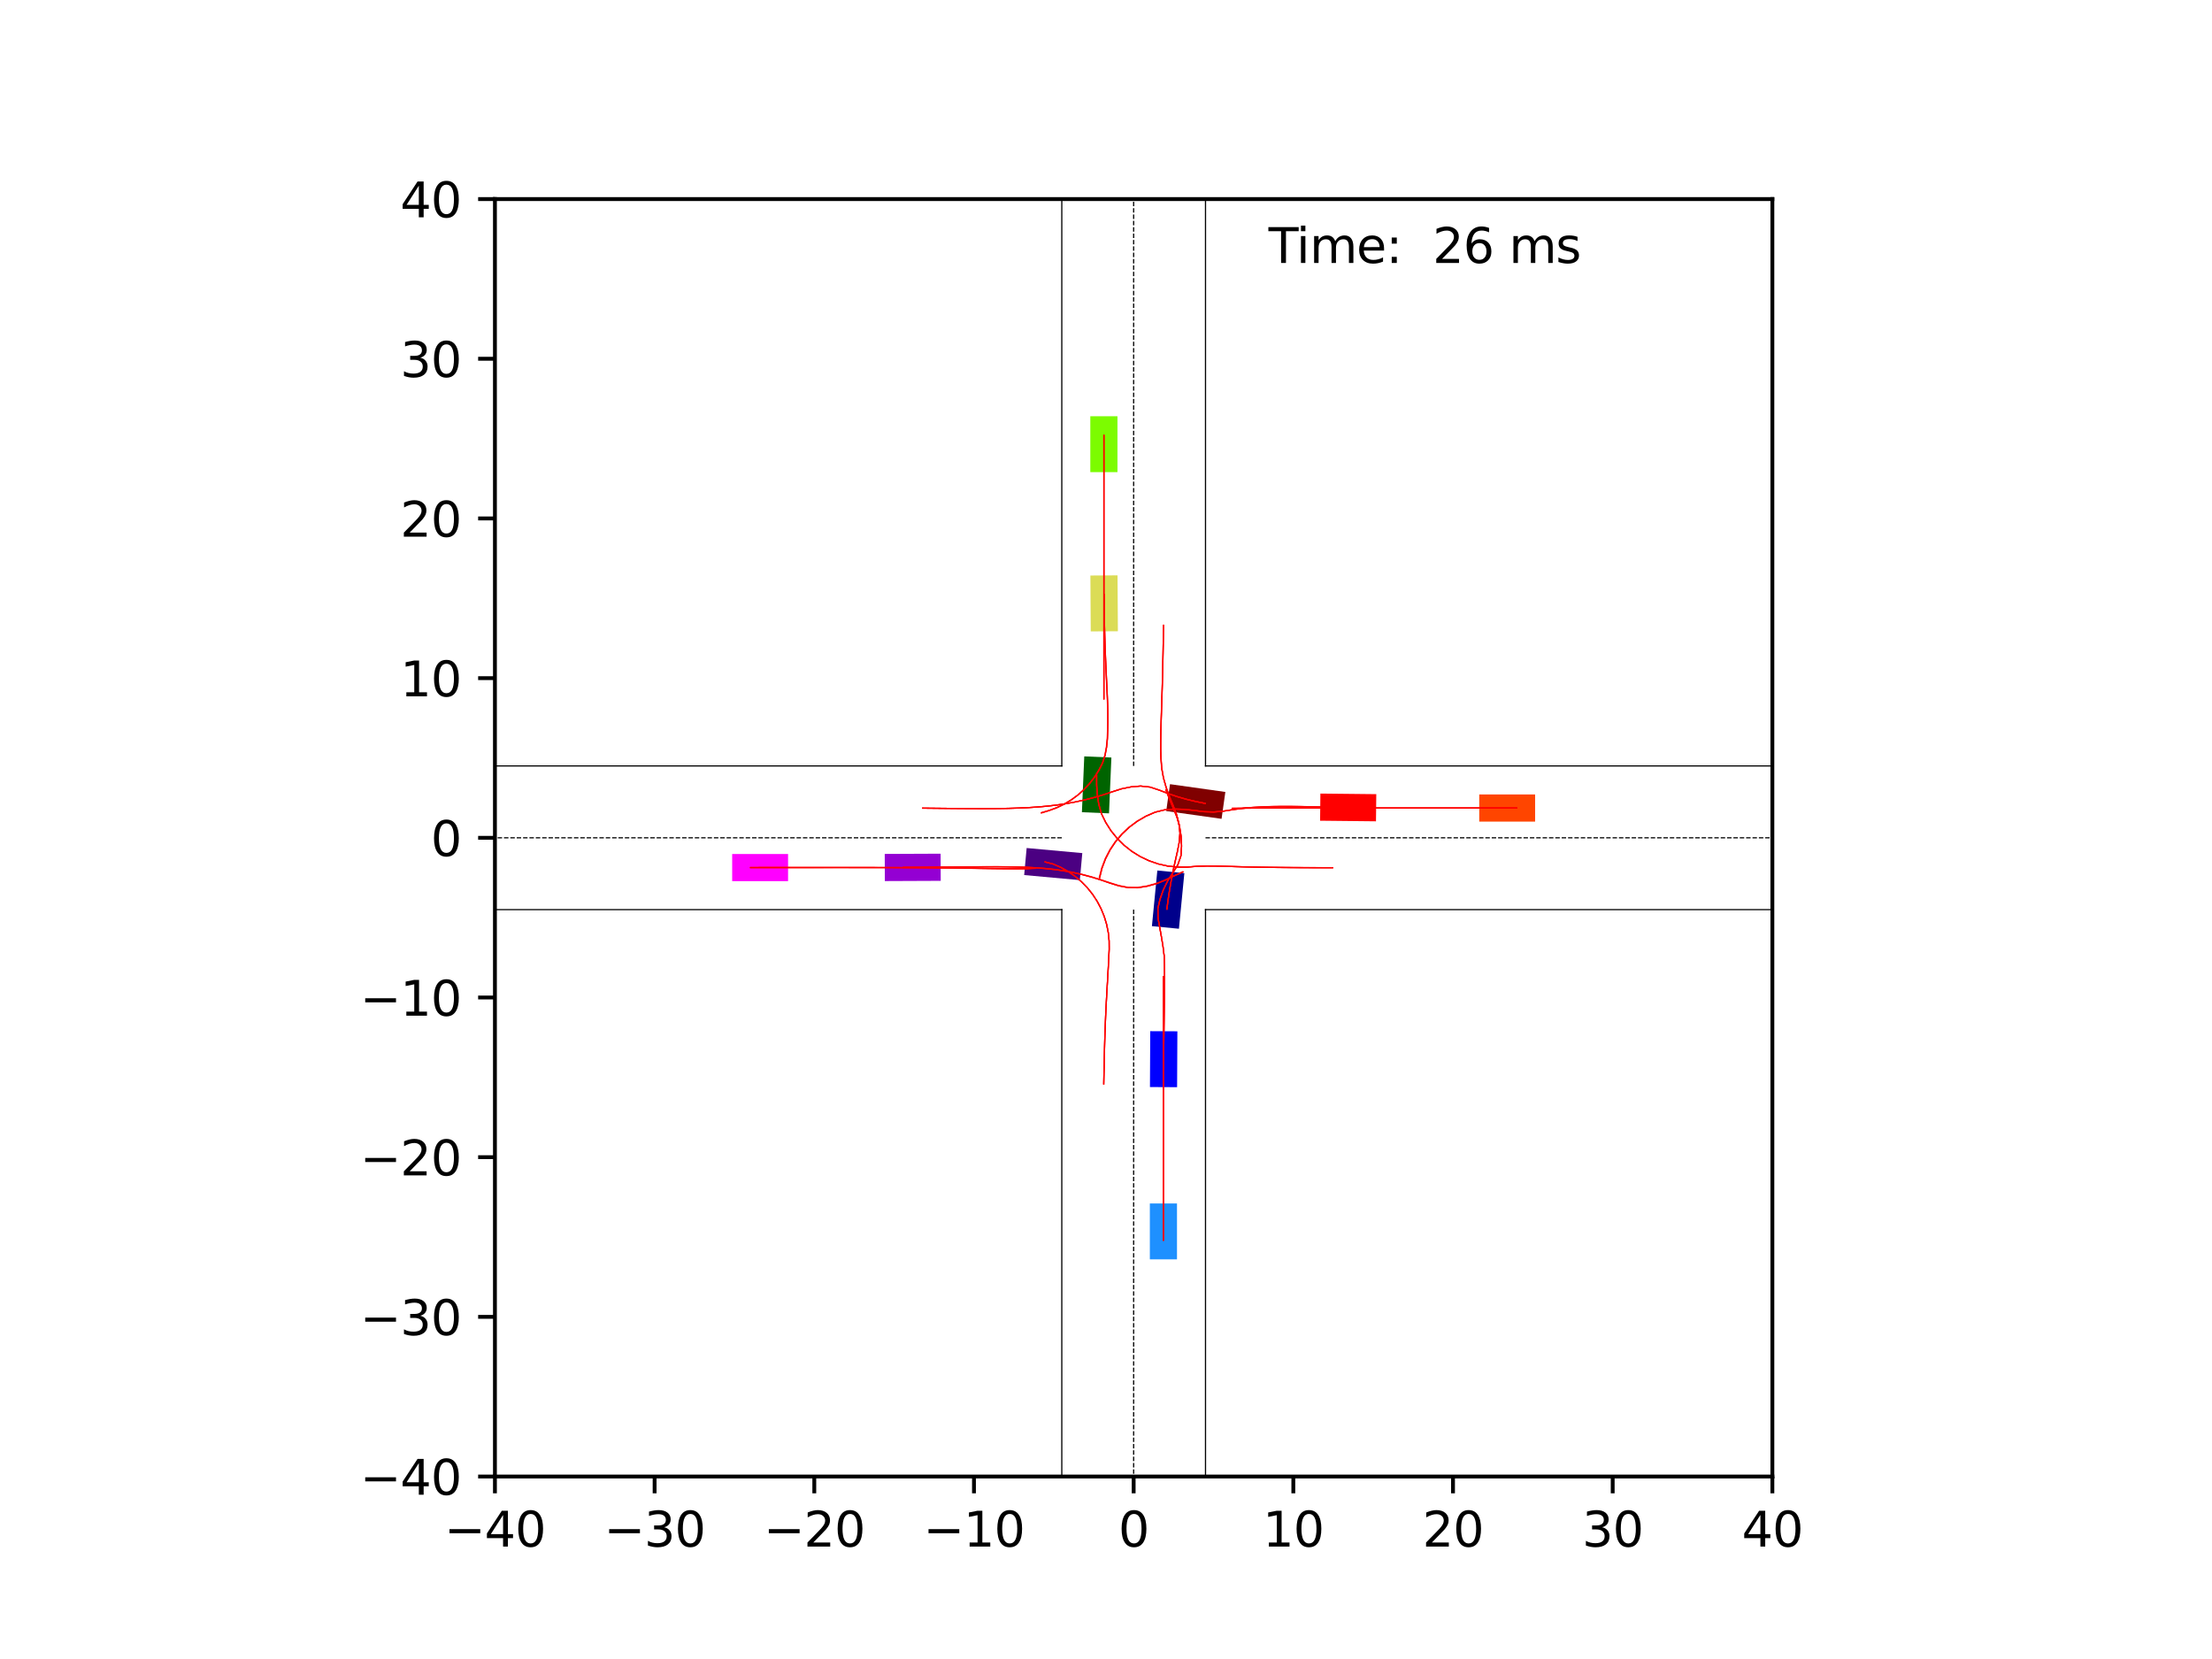 <?xml version="1.0" encoding="utf-8" standalone="no"?>
<!DOCTYPE svg PUBLIC "-//W3C//DTD SVG 1.1//EN"
  "http://www.w3.org/Graphics/SVG/1.1/DTD/svg11.dtd">
<svg xmlns:xlink="http://www.w3.org/1999/xlink" width="460.8pt" height="345.6pt" viewBox="0 0 460.8 345.6" xmlns="http://www.w3.org/2000/svg" version="1.1">
 <defs>
  <style type="text/css">*{stroke-linejoin: round; stroke-linecap: butt}</style>
 </defs>
 <g id="figure_1">
  <g id="patch_1">
   <path d="M 0 345.6 
L 460.8 345.6 
L 460.8 0 
L 0 0 
z
" style="fill: #ffffff"/>
  </g>
  <g id="axes_1">
   <g id="patch_2">
    <path d="M 103.104 307.584 
L 369.216 307.584 
L 369.216 41.472 
L 103.104 41.472 
z
" style="fill: #ffffff"/>
   </g>
   <g id="patch_3">
    <path d="M 245.594 193.477 
L 246.722 181.89 
L 241.094 181.342 
L 239.966 192.929 
z
" clip-path="url(#p689ad4110f)" style="fill: #00008b"/>
   </g>
   <g id="patch_4">
    <path d="M 255.263 164.98 
L 243.734 163.357 
L 242.946 168.956 
L 254.474 170.579 
z
" clip-path="url(#p689ad4110f)" style="fill: #800000"/>
   </g>
   <g id="patch_5">
    <path d="M 225.873 157.566 
L 225.381 169.198 
L 231.031 169.437 
L 231.523 157.805 
z
" clip-path="url(#p689ad4110f)" style="fill: #006400"/>
   </g>
   <g id="patch_6">
    <path d="M 213.355 182.29 
L 224.949 183.348 
L 225.463 177.716 
L 213.869 176.658 
z
" clip-path="url(#p689ad4110f)" style="fill: #4b0082"/>
   </g>
   <g id="patch_7">
    <path d="M 245.211 226.482 
L 245.271 214.84 
L 239.616 214.811 
L 239.556 226.453 
z
" clip-path="url(#p689ad4110f)" style="fill: #0000ff"/>
   </g>
   <g id="patch_8">
    <path d="M 286.704 165.439 
L 275.062 165.315 
L 275.001 170.969 
L 286.643 171.094 
z
" clip-path="url(#p689ad4110f)" style="fill: #ff0000"/>
   </g>
   <g id="patch_9">
    <path d="M 227.148 119.892 
L 227.222 131.534 
L 232.877 131.499 
L 232.803 119.856 
z
" clip-path="url(#p689ad4110f)" style="fill: #dbdc56"/>
   </g>
   <g id="patch_10">
    <path d="M 184.33 183.543 
L 195.972 183.494 
L 195.948 177.839 
L 184.306 177.888 
z
" clip-path="url(#p689ad4110f)" style="fill: #9400d3"/>
   </g>
   <g id="patch_11">
    <path d="M 245.188 262.345 
L 245.188 250.703 
L 239.533 250.703 
L 239.533 262.345 
z
" clip-path="url(#p689ad4110f)" style="fill: #1e90ff"/>
   </g>
   <g id="patch_12">
    <path d="M 319.793 165.5 
L 308.151 165.5 
L 308.151 171.155 
L 319.793 171.155 
z
" clip-path="url(#p689ad4110f)" style="fill: #ff4500"/>
   </g>
   <g id="patch_13">
    <path d="M 227.132 86.711 
L 227.132 98.353 
L 232.787 98.353 
L 232.787 86.711 
z
" clip-path="url(#p689ad4110f)" style="fill: #7cfc00"/>
   </g>
   <g id="patch_14">
    <path d="M 152.527 183.556 
L 164.169 183.556 
L 164.169 177.901 
L 152.526 177.901 
z
" clip-path="url(#p689ad4110f)" style="fill: #ff00ff"/>
   </g>
   <g id="matplotlib.axis_1">
    <g id="xtick_1">
     <g id="line2d_1">
      <defs>
       <path id="m87d218dc22" d="M 0 0 
L 0 3.5 
" style="stroke: #000000; stroke-width: 0.8"/>
      </defs>
      <g>
       <use xlink:href="#m87d218dc22" x="103.104" y="307.584" style="stroke: #000000; stroke-width: 0.8"/>
      </g>
     </g>
     <g id="text_1">
      <!-- −40 -->
      <g transform="translate(92.552 322.182) scale(0.1 -0.1)">
       <defs>
        <path id="DejaVuSans-2212" d="M 678 2272 
L 4684 2272 
L 4684 1741 
L 678 1741 
L 678 2272 
z
" transform="scale(0.016)"/>
        <path id="DejaVuSans-34" d="M 2419 4116 
L 825 1625 
L 2419 1625 
L 2419 4116 
z
M 2253 4666 
L 3047 4666 
L 3047 1625 
L 3713 1625 
L 3713 1100 
L 3047 1100 
L 3047 0 
L 2419 0 
L 2419 1100 
L 313 1100 
L 313 1709 
L 2253 4666 
z
" transform="scale(0.016)"/>
        <path id="DejaVuSans-30" d="M 2034 4250 
Q 1547 4250 1301 3770 
Q 1056 3291 1056 2328 
Q 1056 1369 1301 889 
Q 1547 409 2034 409 
Q 2525 409 2770 889 
Q 3016 1369 3016 2328 
Q 3016 3291 2770 3770 
Q 2525 4250 2034 4250 
z
M 2034 4750 
Q 2819 4750 3233 4129 
Q 3647 3509 3647 2328 
Q 3647 1150 3233 529 
Q 2819 -91 2034 -91 
Q 1250 -91 836 529 
Q 422 1150 422 2328 
Q 422 3509 836 4129 
Q 1250 4750 2034 4750 
z
" transform="scale(0.016)"/>
       </defs>
       <use xlink:href="#DejaVuSans-2212"/>
       <use xlink:href="#DejaVuSans-34" x="83.789"/>
       <use xlink:href="#DejaVuSans-30" x="147.412"/>
      </g>
     </g>
    </g>
    <g id="xtick_2">
     <g id="line2d_2">
      <g>
       <use xlink:href="#m87d218dc22" x="136.368" y="307.584" style="stroke: #000000; stroke-width: 0.8"/>
      </g>
     </g>
     <g id="text_2">
      <!-- −30 -->
      <g transform="translate(125.816 322.182) scale(0.1 -0.1)">
       <defs>
        <path id="DejaVuSans-33" d="M 2597 2516 
Q 3050 2419 3304 2112 
Q 3559 1806 3559 1356 
Q 3559 666 3084 287 
Q 2609 -91 1734 -91 
Q 1441 -91 1130 -33 
Q 819 25 488 141 
L 488 750 
Q 750 597 1062 519 
Q 1375 441 1716 441 
Q 2309 441 2620 675 
Q 2931 909 2931 1356 
Q 2931 1769 2642 2001 
Q 2353 2234 1838 2234 
L 1294 2234 
L 1294 2753 
L 1863 2753 
Q 2328 2753 2575 2939 
Q 2822 3125 2822 3475 
Q 2822 3834 2567 4026 
Q 2313 4219 1838 4219 
Q 1578 4219 1281 4162 
Q 984 4106 628 3988 
L 628 4550 
Q 988 4650 1302 4700 
Q 1616 4750 1894 4750 
Q 2613 4750 3031 4423 
Q 3450 4097 3450 3541 
Q 3450 3153 3228 2886 
Q 3006 2619 2597 2516 
z
" transform="scale(0.016)"/>
       </defs>
       <use xlink:href="#DejaVuSans-2212"/>
       <use xlink:href="#DejaVuSans-33" x="83.789"/>
       <use xlink:href="#DejaVuSans-30" x="147.412"/>
      </g>
     </g>
    </g>
    <g id="xtick_3">
     <g id="line2d_3">
      <g>
       <use xlink:href="#m87d218dc22" x="169.632" y="307.584" style="stroke: #000000; stroke-width: 0.8"/>
      </g>
     </g>
     <g id="text_3">
      <!-- −20 -->
      <g transform="translate(159.08 322.182) scale(0.1 -0.1)">
       <defs>
        <path id="DejaVuSans-32" d="M 1228 531 
L 3431 531 
L 3431 0 
L 469 0 
L 469 531 
Q 828 903 1448 1529 
Q 2069 2156 2228 2338 
Q 2531 2678 2651 2914 
Q 2772 3150 2772 3378 
Q 2772 3750 2511 3984 
Q 2250 4219 1831 4219 
Q 1534 4219 1204 4116 
Q 875 4013 500 3803 
L 500 4441 
Q 881 4594 1212 4672 
Q 1544 4750 1819 4750 
Q 2544 4750 2975 4387 
Q 3406 4025 3406 3419 
Q 3406 3131 3298 2873 
Q 3191 2616 2906 2266 
Q 2828 2175 2409 1742 
Q 1991 1309 1228 531 
z
" transform="scale(0.016)"/>
       </defs>
       <use xlink:href="#DejaVuSans-2212"/>
       <use xlink:href="#DejaVuSans-32" x="83.789"/>
       <use xlink:href="#DejaVuSans-30" x="147.412"/>
      </g>
     </g>
    </g>
    <g id="xtick_4">
     <g id="line2d_4">
      <g>
       <use xlink:href="#m87d218dc22" x="202.896" y="307.584" style="stroke: #000000; stroke-width: 0.8"/>
      </g>
     </g>
     <g id="text_4">
      <!-- −10 -->
      <g transform="translate(192.344 322.182) scale(0.1 -0.1)">
       <defs>
        <path id="DejaVuSans-31" d="M 794 531 
L 1825 531 
L 1825 4091 
L 703 3866 
L 703 4441 
L 1819 4666 
L 2450 4666 
L 2450 531 
L 3481 531 
L 3481 0 
L 794 0 
L 794 531 
z
" transform="scale(0.016)"/>
       </defs>
       <use xlink:href="#DejaVuSans-2212"/>
       <use xlink:href="#DejaVuSans-31" x="83.789"/>
       <use xlink:href="#DejaVuSans-30" x="147.412"/>
      </g>
     </g>
    </g>
    <g id="xtick_5">
     <g id="line2d_5">
      <g>
       <use xlink:href="#m87d218dc22" x="236.16" y="307.584" style="stroke: #000000; stroke-width: 0.8"/>
      </g>
     </g>
     <g id="text_5">
      <!-- 0 -->
      <g transform="translate(232.979 322.182) scale(0.1 -0.1)">
       <use xlink:href="#DejaVuSans-30"/>
      </g>
     </g>
    </g>
    <g id="xtick_6">
     <g id="line2d_6">
      <g>
       <use xlink:href="#m87d218dc22" x="269.424" y="307.584" style="stroke: #000000; stroke-width: 0.8"/>
      </g>
     </g>
     <g id="text_6">
      <!-- 10 -->
      <g transform="translate(263.062 322.182) scale(0.1 -0.1)">
       <use xlink:href="#DejaVuSans-31"/>
       <use xlink:href="#DejaVuSans-30" x="63.623"/>
      </g>
     </g>
    </g>
    <g id="xtick_7">
     <g id="line2d_7">
      <g>
       <use xlink:href="#m87d218dc22" x="302.688" y="307.584" style="stroke: #000000; stroke-width: 0.8"/>
      </g>
     </g>
     <g id="text_7">
      <!-- 20 -->
      <g transform="translate(296.325 322.182) scale(0.1 -0.1)">
       <use xlink:href="#DejaVuSans-32"/>
       <use xlink:href="#DejaVuSans-30" x="63.623"/>
      </g>
     </g>
    </g>
    <g id="xtick_8">
     <g id="line2d_8">
      <g>
       <use xlink:href="#m87d218dc22" x="335.952" y="307.584" style="stroke: #000000; stroke-width: 0.8"/>
      </g>
     </g>
     <g id="text_8">
      <!-- 30 -->
      <g transform="translate(329.589 322.182) scale(0.1 -0.1)">
       <use xlink:href="#DejaVuSans-33"/>
       <use xlink:href="#DejaVuSans-30" x="63.623"/>
      </g>
     </g>
    </g>
    <g id="xtick_9">
     <g id="line2d_9">
      <g>
       <use xlink:href="#m87d218dc22" x="369.216" y="307.584" style="stroke: #000000; stroke-width: 0.8"/>
      </g>
     </g>
     <g id="text_9">
      <!-- 40 -->
      <g transform="translate(362.853 322.182) scale(0.1 -0.1)">
       <use xlink:href="#DejaVuSans-34"/>
       <use xlink:href="#DejaVuSans-30" x="63.623"/>
      </g>
     </g>
    </g>
   </g>
   <g id="matplotlib.axis_2">
    <g id="ytick_1">
     <g id="line2d_10">
      <defs>
       <path id="m424bc20625" d="M 0 0 
L -3.5 0 
" style="stroke: #000000; stroke-width: 0.8"/>
      </defs>
      <g>
       <use xlink:href="#m424bc20625" x="103.104" y="307.584" style="stroke: #000000; stroke-width: 0.8"/>
      </g>
     </g>
     <g id="text_10">
      <!-- −40 -->
      <g transform="translate(74.999 311.383) scale(0.1 -0.1)">
       <use xlink:href="#DejaVuSans-2212"/>
       <use xlink:href="#DejaVuSans-34" x="83.789"/>
       <use xlink:href="#DejaVuSans-30" x="147.412"/>
      </g>
     </g>
    </g>
    <g id="ytick_2">
     <g id="line2d_11">
      <g>
       <use xlink:href="#m424bc20625" x="103.104" y="274.32" style="stroke: #000000; stroke-width: 0.8"/>
      </g>
     </g>
     <g id="text_11">
      <!-- −30 -->
      <g transform="translate(74.999 278.119) scale(0.1 -0.1)">
       <use xlink:href="#DejaVuSans-2212"/>
       <use xlink:href="#DejaVuSans-33" x="83.789"/>
       <use xlink:href="#DejaVuSans-30" x="147.412"/>
      </g>
     </g>
    </g>
    <g id="ytick_3">
     <g id="line2d_12">
      <g>
       <use xlink:href="#m424bc20625" x="103.104" y="241.056" style="stroke: #000000; stroke-width: 0.8"/>
      </g>
     </g>
     <g id="text_12">
      <!-- −20 -->
      <g transform="translate(74.999 244.855) scale(0.1 -0.1)">
       <use xlink:href="#DejaVuSans-2212"/>
       <use xlink:href="#DejaVuSans-32" x="83.789"/>
       <use xlink:href="#DejaVuSans-30" x="147.412"/>
      </g>
     </g>
    </g>
    <g id="ytick_4">
     <g id="line2d_13">
      <g>
       <use xlink:href="#m424bc20625" x="103.104" y="207.792" style="stroke: #000000; stroke-width: 0.8"/>
      </g>
     </g>
     <g id="text_13">
      <!-- −10 -->
      <g transform="translate(74.999 211.591) scale(0.1 -0.1)">
       <use xlink:href="#DejaVuSans-2212"/>
       <use xlink:href="#DejaVuSans-31" x="83.789"/>
       <use xlink:href="#DejaVuSans-30" x="147.412"/>
      </g>
     </g>
    </g>
    <g id="ytick_5">
     <g id="line2d_14">
      <g>
       <use xlink:href="#m424bc20625" x="103.104" y="174.528" style="stroke: #000000; stroke-width: 0.8"/>
      </g>
     </g>
     <g id="text_14">
      <!-- 0 -->
      <g transform="translate(89.742 178.327) scale(0.1 -0.1)">
       <use xlink:href="#DejaVuSans-30"/>
      </g>
     </g>
    </g>
    <g id="ytick_6">
     <g id="line2d_15">
      <g>
       <use xlink:href="#m424bc20625" x="103.104" y="141.264" style="stroke: #000000; stroke-width: 0.8"/>
      </g>
     </g>
     <g id="text_15">
      <!-- 10 -->
      <g transform="translate(83.379 145.063) scale(0.1 -0.1)">
       <use xlink:href="#DejaVuSans-31"/>
       <use xlink:href="#DejaVuSans-30" x="63.623"/>
      </g>
     </g>
    </g>
    <g id="ytick_7">
     <g id="line2d_16">
      <g>
       <use xlink:href="#m424bc20625" x="103.104" y="108" style="stroke: #000000; stroke-width: 0.8"/>
      </g>
     </g>
     <g id="text_16">
      <!-- 20 -->
      <g transform="translate(83.379 111.799) scale(0.1 -0.1)">
       <use xlink:href="#DejaVuSans-32"/>
       <use xlink:href="#DejaVuSans-30" x="63.623"/>
      </g>
     </g>
    </g>
    <g id="ytick_8">
     <g id="line2d_17">
      <g>
       <use xlink:href="#m424bc20625" x="103.104" y="74.736" style="stroke: #000000; stroke-width: 0.8"/>
      </g>
     </g>
     <g id="text_17">
      <!-- 30 -->
      <g transform="translate(83.379 78.535) scale(0.1 -0.1)">
       <use xlink:href="#DejaVuSans-33"/>
       <use xlink:href="#DejaVuSans-30" x="63.623"/>
      </g>
     </g>
    </g>
    <g id="ytick_9">
     <g id="line2d_18">
      <g>
       <use xlink:href="#m424bc20625" x="103.104" y="41.472" style="stroke: #000000; stroke-width: 0.8"/>
      </g>
     </g>
     <g id="text_18">
      <!-- 40 -->
      <g transform="translate(83.379 45.271) scale(0.1 -0.1)">
       <use xlink:href="#DejaVuSans-34"/>
       <use xlink:href="#DejaVuSans-30" x="63.623"/>
      </g>
     </g>
    </g>
   </g>
   <g id="line2d_19">
    <path d="M 251.129 346.6 
L 251.129 189.497 
" clip-path="url(#p689ad4110f)" style="fill: none; stroke: #000000; stroke-width: 0.25; stroke-linecap: square"/>
   </g>
   <g id="line2d_20">
    <path d="M 251.129 189.497 
L 417.449 189.497 
" clip-path="url(#p689ad4110f)" style="fill: none; stroke: #000000; stroke-width: 0.25; stroke-linecap: square"/>
   </g>
   <g id="line2d_21">
    <path d="M 417.449 159.559 
L 251.129 159.559 
" clip-path="url(#p689ad4110f)" style="fill: none; stroke: #000000; stroke-width: 0.25; stroke-linecap: square"/>
   </g>
   <g id="line2d_22">
    <path d="M 251.129 159.559 
L 251.129 -1 
" clip-path="url(#p689ad4110f)" style="fill: none; stroke: #000000; stroke-width: 0.25; stroke-linecap: square"/>
   </g>
   <g id="line2d_23">
    <path d="M 221.191 -1 
L 221.191 159.559 
" clip-path="url(#p689ad4110f)" style="fill: none; stroke: #000000; stroke-width: 0.25; stroke-linecap: square"/>
   </g>
   <g id="line2d_24">
    <path d="M 221.191 159.559 
L 54.871 159.559 
" clip-path="url(#p689ad4110f)" style="fill: none; stroke: #000000; stroke-width: 0.25; stroke-linecap: square"/>
   </g>
   <g id="line2d_25">
    <path d="M 54.871 189.497 
L 221.191 189.497 
" clip-path="url(#p689ad4110f)" style="fill: none; stroke: #000000; stroke-width: 0.25; stroke-linecap: square"/>
   </g>
   <g id="line2d_26">
    <path d="M 221.191 189.497 
L 221.191 346.6 
" clip-path="url(#p689ad4110f)" style="fill: none; stroke: #000000; stroke-width: 0.25; stroke-linecap: square"/>
   </g>
   <g id="line2d_27">
    <path d="M 251.129 174.528 
L 417.449 174.528 
" clip-path="url(#p689ad4110f)" style="fill: none; stroke-dasharray: 0.925,0.4; stroke-dashoffset: 0; stroke: #000000; stroke-width: 0.25"/>
   </g>
   <g id="line2d_28">
    <path d="M 236.16 159.559 
L 236.16 -1 
" clip-path="url(#p689ad4110f)" style="fill: none; stroke-dasharray: 0.925,0.4; stroke-dashoffset: 0; stroke: #000000; stroke-width: 0.25"/>
   </g>
   <g id="line2d_29">
    <path d="M 221.191 174.528 
L 54.871 174.528 
" clip-path="url(#p689ad4110f)" style="fill: none; stroke-dasharray: 0.925,0.4; stroke-dashoffset: 0; stroke: #000000; stroke-width: 0.25"/>
   </g>
   <g id="line2d_30">
    <path d="M 236.16 189.497 
L 236.16 346.6 
" clip-path="url(#p689ad4110f)" style="fill: none; stroke-dasharray: 0.925,0.4; stroke-dashoffset: 0; stroke: #000000; stroke-width: 0.25"/>
   </g>
   <g id="line2d_31">
    <path d="M 243.078 189.388 
L 243.337 187.409 
L 243.634 185.43 
L 243.978 183.456 
L 244.366 181.486 
L 244.793 179.522 
L 245.246 177.561 
L 245.638 175.585 
L 245.818 173.578 
L 245.605 171.573 
L 245.09 169.624 
L 244.365 167.745 
L 243.601 165.882 
L 242.935 163.985 
L 242.393 162.051 
L 242.032 160.079 
L 241.863 158.084 
L 241.807 156.086 
L 241.81 154.09 
L 241.843 152.097 
L 241.895 150.107 
L 241.957 148.119 
L 242.021 146.133 
L 242.084 144.149 
L 242.142 142.166 
L 242.195 140.185 
L 242.241 138.203 
L 242.282 136.223 
L 242.319 134.243 
L 242.353 132.263 
L 242.385 130.283 
" clip-path="url(#p689ad4110f)" style="fill: none; stroke: #ff0000; stroke-opacity: 0.2; stroke-width: 0.25; stroke-linecap: square"/>
   </g>
   <g id="line2d_32">
    <path d="M 243.078 189.388 
L 243.34 187.409 
L 243.636 185.43 
L 243.979 183.454 
L 244.365 181.483 
L 244.789 179.517 
L 245.239 177.554 
L 245.629 175.575 
L 245.807 173.565 
L 245.59 171.558 
L 245.071 169.608 
L 244.343 167.727 
L 243.568 165.866 
L 242.894 163.968 
L 242.347 162.033 
L 241.985 160.058 
L 241.822 158.06 
L 241.765 156.06 
L 241.773 154.063 
L 241.812 152.068 
L 241.869 150.077 
L 241.936 148.088 
L 242.006 146.101 
L 242.073 144.116 
L 242.135 142.133 
L 242.19 140.15 
L 242.238 138.168 
L 242.281 136.187 
L 242.318 134.206 
L 242.352 132.226 
L 242.385 130.246 
" clip-path="url(#p689ad4110f)" style="fill: none; stroke: #ff0000; stroke-opacity: 0.4; stroke-width: 0.25; stroke-linecap: square"/>
   </g>
   <g id="line2d_33">
    <path d="M 243.078 189.388 
L 243.342 187.409 
L 243.638 185.43 
L 243.979 183.455 
L 244.365 181.484 
L 244.789 179.518 
L 245.239 177.556 
L 245.63 175.579 
L 245.809 173.57 
L 245.596 171.563 
L 245.082 169.613 
L 244.355 167.733 
L 243.585 165.871 
L 242.917 163.973 
L 242.377 162.037 
L 242.021 160.062 
L 241.867 158.065 
L 241.806 156.066 
L 241.811 154.069 
L 241.846 152.075 
L 241.899 150.085 
L 241.962 148.097 
L 242.027 146.111 
L 242.089 144.126 
L 242.147 142.143 
L 242.198 140.161 
L 242.243 138.18 
L 242.283 136.199 
L 242.318 134.219 
L 242.35 132.239 
L 242.381 130.259 
" clip-path="url(#p689ad4110f)" style="fill: none; stroke: #ff0000; stroke-opacity: 0.6; stroke-width: 0.25; stroke-linecap: square"/>
   </g>
   <g id="line2d_34">
    <path d="M 243.078 189.388 
L 243.343 187.409 
L 243.639 185.43 
L 243.98 183.455 
L 244.365 181.484 
L 244.789 179.518 
L 245.238 177.555 
L 245.628 175.577 
L 245.806 173.568 
L 245.592 171.561 
L 245.074 169.611 
L 244.347 167.73 
L 243.574 165.87 
L 242.902 163.972 
L 242.358 162.037 
L 242 160.062 
L 241.844 158.065 
L 241.784 156.065 
L 241.79 154.068 
L 241.827 152.074 
L 241.883 150.083 
L 241.948 148.095 
L 242.016 146.109 
L 242.081 144.124 
L 242.141 142.141 
L 242.195 140.158 
L 242.242 138.177 
L 242.284 136.196 
L 242.321 134.216 
L 242.354 132.235 
L 242.387 130.255 
" clip-path="url(#p689ad4110f)" style="fill: none; stroke: #ff0000; stroke-opacity: 0.8; stroke-width: 0.25; stroke-linecap: square"/>
   </g>
   <g id="line2d_35">
    <path d="M 243.078 189.388 
L 243.344 187.41 
L 243.639 185.43 
L 243.98 183.455 
L 244.365 181.484 
L 244.788 179.518 
L 245.237 177.555 
L 245.627 175.577 
L 245.806 173.568 
L 245.593 171.562 
L 245.079 169.611 
L 244.351 167.731 
L 243.581 165.87 
L 242.913 163.971 
L 242.374 162.035 
L 242.021 160.06 
L 241.871 158.062 
L 241.809 156.063 
L 241.814 154.066 
L 241.848 152.073 
L 241.901 150.082 
L 241.963 148.094 
L 242.028 146.108 
L 242.09 144.124 
L 242.148 142.141 
L 242.199 140.158 
L 242.244 138.177 
L 242.284 136.197 
L 242.319 134.217 
L 242.351 132.237 
L 242.382 130.257 
" clip-path="url(#p689ad4110f)" style="fill: none; stroke: #ff0000; stroke-width: 0.25; stroke-linecap: square"/>
   </g>
   <g id="line2d_36">
    <path d="M 251.053 167.365 
L 249.103 166.975 
L 247.166 166.514 
L 245.25 165.963 
L 243.36 165.323 
L 241.497 164.603 
L 239.599 163.975 
L 237.611 163.753 
L 235.618 163.931 
L 233.656 164.327 
L 231.75 164.937 
L 229.853 165.572 
L 227.933 166.134 
L 225.996 166.631 
L 224.044 167.059 
L 222.078 167.419 
L 220.102 167.711 
L 218.119 167.941 
L 216.13 168.117 
L 214.139 168.246 
L 212.147 168.336 
L 210.153 168.395 
L 208.16 168.43 
L 206.167 168.447 
L 204.174 168.45 
L 202.182 168.443 
L 200.19 168.43 
L 198.198 168.413 
L 196.207 168.393 
L 194.216 168.373 
L 192.224 168.352 
" clip-path="url(#p689ad4110f)" style="fill: none; stroke: #ff0000; stroke-opacity: 0.2; stroke-width: 0.25; stroke-linecap: square"/>
   </g>
   <g id="line2d_37">
    <path d="M 251.053 167.365 
L 249.103 166.973 
L 247.166 166.512 
L 245.251 165.96 
L 243.36 165.32 
L 241.498 164.6 
L 239.6 163.971 
L 237.612 163.749 
L 235.618 163.927 
L 233.656 164.323 
L 231.75 164.934 
L 229.853 165.569 
L 227.933 166.131 
L 225.996 166.627 
L 224.044 167.056 
L 222.078 167.416 
L 220.102 167.708 
L 218.119 167.939 
L 216.131 168.114 
L 214.139 168.243 
L 212.147 168.334 
L 210.153 168.394 
L 208.16 168.429 
L 206.167 168.446 
L 204.174 168.449 
L 202.182 168.442 
L 200.19 168.43 
L 198.198 168.413 
L 196.206 168.393 
L 194.215 168.373 
L 192.224 168.353 
" clip-path="url(#p689ad4110f)" style="fill: none; stroke: #ff0000; stroke-opacity: 0.4; stroke-width: 0.25; stroke-linecap: square"/>
   </g>
   <g id="line2d_38">
    <path d="M 251.053 167.365 
L 249.104 166.971 
L 247.167 166.509 
L 245.251 165.957 
L 243.361 165.317 
L 241.498 164.597 
L 239.6 163.968 
L 237.611 163.745 
L 235.618 163.923 
L 233.656 164.32 
L 231.749 164.928 
L 229.851 165.564 
L 227.932 166.126 
L 225.994 166.623 
L 224.042 167.053 
L 222.076 167.413 
L 220.1 167.705 
L 218.116 167.936 
L 216.128 168.112 
L 214.137 168.242 
L 212.144 168.333 
L 210.15 168.392 
L 208.157 168.428 
L 206.164 168.445 
L 204.171 168.449 
L 202.178 168.442 
L 200.186 168.429 
L 198.194 168.413 
L 196.203 168.393 
L 194.211 168.373 
L 192.219 168.353 
" clip-path="url(#p689ad4110f)" style="fill: none; stroke: #ff0000; stroke-opacity: 0.6; stroke-width: 0.25; stroke-linecap: square"/>
   </g>
   <g id="line2d_39">
    <path d="M 251.053 167.365 
L 249.104 166.97 
L 247.167 166.508 
L 245.251 165.957 
L 243.361 165.317 
L 241.497 164.597 
L 239.599 163.969 
L 237.611 163.747 
L 235.617 163.926 
L 233.656 164.324 
L 231.749 164.932 
L 229.851 165.568 
L 227.932 166.13 
L 225.995 166.627 
L 224.042 167.057 
L 222.077 167.417 
L 220.101 167.71 
L 218.117 167.941 
L 216.129 168.117 
L 214.138 168.246 
L 212.145 168.337 
L 210.152 168.396 
L 208.158 168.432 
L 206.165 168.448 
L 204.172 168.451 
L 202.18 168.445 
L 200.188 168.431 
L 198.196 168.414 
L 196.205 168.394 
L 194.213 168.374 
L 192.222 168.353 
" clip-path="url(#p689ad4110f)" style="fill: none; stroke: #ff0000; stroke-opacity: 0.8; stroke-width: 0.25; stroke-linecap: square"/>
   </g>
   <g id="line2d_40">
    <path d="M 251.053 167.365 
L 249.104 166.968 
L 247.167 166.506 
L 245.251 165.955 
L 243.361 165.315 
L 241.497 164.596 
L 239.599 163.968 
L 237.611 163.745 
L 235.617 163.924 
L 233.655 164.32 
L 231.748 164.929 
L 229.851 165.565 
L 227.931 166.128 
L 225.994 166.625 
L 224.042 167.055 
L 222.076 167.415 
L 220.1 167.708 
L 218.117 167.939 
L 216.128 168.115 
L 214.137 168.244 
L 212.144 168.335 
L 210.151 168.395 
L 208.157 168.43 
L 206.164 168.447 
L 204.172 168.45 
L 202.179 168.443 
L 200.187 168.43 
L 198.195 168.413 
L 196.204 168.393 
L 194.212 168.373 
L 192.221 168.352 
" clip-path="url(#p689ad4110f)" style="fill: none; stroke: #ff0000; stroke-width: 0.25; stroke-linecap: square"/>
   </g>
   <g id="line2d_41">
    <path d="M 228.451 161.471 
L 228.452 163.502 
L 228.583 165.53 
L 228.895 167.542 
L 229.454 169.501 
L 230.347 171.335 
L 231.442 173.057 
L 232.723 174.647 
L 234.174 176.084 
L 235.777 177.351 
L 237.512 178.431 
L 239.356 179.31 
L 241.287 179.975 
L 243.28 180.42 
L 245.308 180.639 
L 247.346 180.63 
L 249.374 180.461 
L 251.406 180.4 
L 253.435 180.414 
L 255.46 180.47 
L 257.482 180.531 
L 259.501 180.584 
L 261.519 180.627 
L 263.534 180.662 
L 265.548 180.69 
L 267.561 180.711 
L 269.573 180.727 
L 271.584 180.74 
L 273.595 180.748 
L 275.605 180.754 
L 277.616 180.756 
" clip-path="url(#p689ad4110f)" style="fill: none; stroke: #ff0000; stroke-opacity: 0.2; stroke-width: 0.25; stroke-linecap: square"/>
   </g>
   <g id="line2d_42">
    <path d="M 228.451 161.471 
L 228.452 163.502 
L 228.583 165.53 
L 228.895 167.542 
L 229.454 169.501 
L 230.347 171.335 
L 231.442 173.057 
L 232.723 174.647 
L 234.175 176.084 
L 235.777 177.351 
L 237.512 178.431 
L 239.356 179.31 
L 241.287 179.976 
L 243.279 180.42 
L 245.307 180.639 
L 247.345 180.631 
L 249.374 180.461 
L 251.405 180.401 
L 253.434 180.414 
L 255.459 180.471 
L 257.481 180.533 
L 259.5 180.586 
L 261.517 180.629 
L 263.532 180.664 
L 265.546 180.692 
L 267.558 180.714 
L 269.57 180.73 
L 271.581 180.742 
L 273.591 180.75 
L 275.601 180.756 
L 277.611 180.758 
" clip-path="url(#p689ad4110f)" style="fill: none; stroke: #ff0000; stroke-opacity: 0.4; stroke-width: 0.25; stroke-linecap: square"/>
   </g>
   <g id="line2d_43">
    <path d="M 228.451 161.471 
L 228.452 163.502 
L 228.582 165.53 
L 228.894 167.542 
L 229.452 169.502 
L 230.346 171.335 
L 231.44 173.058 
L 232.72 174.648 
L 234.171 176.086 
L 235.774 177.352 
L 237.509 178.431 
L 239.354 179.309 
L 241.284 179.975 
L 243.276 180.421 
L 245.304 180.641 
L 247.342 180.633 
L 249.37 180.464 
L 251.401 180.404 
L 253.43 180.418 
L 255.455 180.475 
L 257.477 180.538 
L 259.496 180.591 
L 261.512 180.635 
L 263.527 180.671 
L 265.541 180.699 
L 267.553 180.72 
L 269.564 180.736 
L 271.574 180.748 
L 273.584 180.756 
L 275.594 180.761 
L 277.604 180.762 
" clip-path="url(#p689ad4110f)" style="fill: none; stroke: #ff0000; stroke-opacity: 0.6; stroke-width: 0.25; stroke-linecap: square"/>
   </g>
   <g id="line2d_44">
    <path d="M 228.451 161.471 
L 228.452 163.502 
L 228.582 165.53 
L 228.894 167.542 
L 229.452 169.502 
L 230.346 171.335 
L 231.44 173.058 
L 232.72 174.648 
L 234.171 176.085 
L 235.775 177.351 
L 237.511 178.429 
L 239.356 179.305 
L 241.287 179.971 
L 243.279 180.417 
L 245.306 180.637 
L 247.344 180.63 
L 249.372 180.46 
L 251.403 180.4 
L 253.432 180.414 
L 255.457 180.471 
L 257.478 180.534 
L 259.497 180.587 
L 261.513 180.631 
L 263.528 180.666 
L 265.541 180.694 
L 267.553 180.715 
L 269.564 180.73 
L 271.574 180.741 
L 273.584 180.749 
L 275.593 180.753 
L 277.602 180.754 
" clip-path="url(#p689ad4110f)" style="fill: none; stroke: #ff0000; stroke-opacity: 0.8; stroke-width: 0.25; stroke-linecap: square"/>
   </g>
   <g id="line2d_45">
    <path d="M 228.451 161.471 
L 228.452 163.502 
L 228.582 165.531 
L 228.894 167.542 
L 229.452 169.502 
L 230.345 171.335 
L 231.439 173.058 
L 232.72 174.648 
L 234.171 176.085 
L 235.774 177.351 
L 237.509 178.431 
L 239.353 179.309 
L 241.284 179.975 
L 243.276 180.42 
L 245.304 180.64 
L 247.341 180.632 
L 249.369 180.462 
L 251.4 180.402 
L 253.429 180.416 
L 255.453 180.474 
L 257.474 180.537 
L 259.493 180.591 
L 261.509 180.634 
L 263.524 180.67 
L 265.537 180.697 
L 267.549 180.718 
L 269.559 180.734 
L 271.569 180.744 
L 273.579 180.752 
L 275.588 180.756 
L 277.597 180.756 
" clip-path="url(#p689ad4110f)" style="fill: none; stroke: #ff0000; stroke-width: 0.25; stroke-linecap: square"/>
   </g>
   <g id="line2d_46">
    <path d="M 217.717 179.566 
L 219.409 180.001 
L 221.007 180.705 
L 222.528 181.56 
L 223.96 182.555 
L 225.289 183.683 
L 226.504 184.932 
L 227.594 186.291 
L 228.55 187.747 
L 229.362 189.289 
L 230.024 190.901 
L 230.529 192.57 
L 230.872 194.28 
L 231.051 196.016 
L 231.063 197.762 
L 230.98 199.507 
L 230.889 201.254 
L 230.792 203 
L 230.69 204.748 
L 230.589 206.496 
L 230.493 208.246 
L 230.404 209.997 
L 230.323 211.75 
L 230.252 213.503 
L 230.189 215.258 
L 230.135 217.013 
L 230.087 218.769 
L 230.045 220.525 
L 230.005 222.282 
L 229.968 224.038 
L 229.934 225.795 
" clip-path="url(#p689ad4110f)" style="fill: none; stroke: #ff0000; stroke-opacity: 0.2; stroke-width: 0.25; stroke-linecap: square"/>
   </g>
   <g id="line2d_47">
    <path d="M 217.717 179.566 
L 219.409 180.002 
L 221.007 180.705 
L 222.529 181.559 
L 223.96 182.555 
L 225.29 183.682 
L 226.505 184.931 
L 227.595 186.29 
L 228.551 187.746 
L 229.363 189.288 
L 230.025 190.9 
L 230.53 192.569 
L 230.873 194.279 
L 231.053 196.015 
L 231.064 197.761 
L 230.98 199.506 
L 230.89 201.252 
L 230.792 202.999 
L 230.69 204.747 
L 230.589 206.495 
L 230.493 208.245 
L 230.403 209.996 
L 230.322 211.749 
L 230.251 213.502 
L 230.188 215.257 
L 230.134 217.012 
L 230.086 218.768 
L 230.043 220.525 
L 230.004 222.282 
L 229.967 224.038 
L 229.932 225.795 
" clip-path="url(#p689ad4110f)" style="fill: none; stroke: #ff0000; stroke-opacity: 0.4; stroke-width: 0.25; stroke-linecap: square"/>
   </g>
   <g id="line2d_48">
    <path d="M 217.717 179.566 
L 219.409 180.002 
L 221.007 180.705 
L 222.529 181.559 
L 223.961 182.554 
L 225.291 183.681 
L 226.506 184.929 
L 227.597 186.288 
L 228.553 187.744 
L 229.365 189.286 
L 230.027 190.898 
L 230.532 192.567 
L 230.874 194.277 
L 231.052 196.013 
L 231.064 197.759 
L 230.98 199.505 
L 230.889 201.251 
L 230.791 202.997 
L 230.689 204.745 
L 230.588 206.494 
L 230.491 208.244 
L 230.401 209.995 
L 230.32 211.747 
L 230.248 213.501 
L 230.186 215.256 
L 230.131 217.011 
L 230.083 218.767 
L 230.041 220.524 
L 230.001 222.281 
L 229.965 224.038 
L 229.93 225.795 
" clip-path="url(#p689ad4110f)" style="fill: none; stroke: #ff0000; stroke-opacity: 0.6; stroke-width: 0.25; stroke-linecap: square"/>
   </g>
   <g id="line2d_49">
    <path d="M 217.717 179.566 
L 219.409 180.002 
L 221.007 180.705 
L 222.529 181.559 
L 223.961 182.554 
L 225.291 183.68 
L 226.507 184.928 
L 227.598 186.287 
L 228.554 187.743 
L 229.367 189.284 
L 230.029 190.897 
L 230.533 192.565 
L 230.876 194.276 
L 231.053 196.012 
L 231.065 197.758 
L 230.981 199.504 
L 230.891 201.25 
L 230.792 202.996 
L 230.69 204.744 
L 230.589 206.493 
L 230.492 208.243 
L 230.402 209.994 
L 230.321 211.747 
L 230.249 213.5 
L 230.187 215.255 
L 230.132 217.011 
L 230.085 218.767 
L 230.042 220.523 
L 230.003 222.28 
L 229.967 224.038 
L 229.933 225.795 
" clip-path="url(#p689ad4110f)" style="fill: none; stroke: #ff0000; stroke-opacity: 0.8; stroke-width: 0.25; stroke-linecap: square"/>
   </g>
   <g id="line2d_50">
    <path d="M 217.717 179.566 
L 219.409 180.003 
L 221.007 180.706 
L 222.529 181.56 
L 223.961 182.555 
L 225.29 183.682 
L 226.506 184.93 
L 227.596 186.289 
L 228.552 187.745 
L 229.365 189.287 
L 230.026 190.899 
L 230.531 192.568 
L 230.874 194.278 
L 231.052 196.014 
L 231.064 197.76 
L 230.98 199.506 
L 230.889 201.252 
L 230.791 202.999 
L 230.689 204.746 
L 230.587 206.495 
L 230.49 208.245 
L 230.4 209.996 
L 230.319 211.749 
L 230.248 213.503 
L 230.185 215.258 
L 230.131 217.013 
L 230.083 218.769 
L 230.041 220.526 
L 230.002 222.283 
L 229.966 224.041 
L 229.932 225.798 
" clip-path="url(#p689ad4110f)" style="fill: none; stroke: #ff0000; stroke-width: 0.25; stroke-linecap: square"/>
   </g>
   <g id="line2d_51">
    <path d="M 242.399 222.601 
L 242.413 220.647 
L 242.43 218.692 
L 242.451 216.736 
L 242.474 214.78 
L 242.501 212.823 
L 242.528 210.865 
L 242.555 208.905 
L 242.577 206.943 
L 242.592 204.979 
L 242.592 203.013 
L 242.57 201.044 
L 242.517 199.072 
L 242.271 197.112 
L 241.947 195.158 
L 241.595 193.205 
L 241.237 191.247 
L 241.213 189.252 
L 241.667 187.302 
L 242.335 185.409 
L 243.21 183.596 
L 244.282 181.885 
L 245.363 180.174 
L 246.004 178.25 
L 246.127 176.222 
L 246.022 174.189 
L 245.692 172.179 
L 245.141 170.216 
L 244.373 168.327 
L 243.557 166.457 
L 242.807 164.559 
" clip-path="url(#p689ad4110f)" style="fill: none; stroke: #ff0000; stroke-opacity: 0.2; stroke-width: 0.25; stroke-linecap: square"/>
   </g>
   <g id="line2d_52">
    <path d="M 242.399 222.601 
L 242.413 220.647 
L 242.43 218.692 
L 242.451 216.736 
L 242.474 214.78 
L 242.5 212.822 
L 242.527 210.863 
L 242.554 208.903 
L 242.576 206.941 
L 242.589 204.977 
L 242.589 203.01 
L 242.566 201.041 
L 242.511 199.069 
L 242.265 197.108 
L 241.94 195.155 
L 241.588 193.201 
L 241.228 191.244 
L 241.2 189.249 
L 241.653 187.3 
L 242.319 185.407 
L 243.191 183.593 
L 244.261 181.883 
L 245.354 180.181 
L 246.019 178.266 
L 246.156 176.24 
L 246.064 174.209 
L 245.747 172.198 
L 245.207 170.234 
L 244.452 168.342 
L 243.658 166.464 
L 242.911 164.567 
" clip-path="url(#p689ad4110f)" style="fill: none; stroke: #ff0000; stroke-opacity: 0.4; stroke-width: 0.25; stroke-linecap: square"/>
   </g>
   <g id="line2d_53">
    <path d="M 242.399 222.601 
L 242.413 220.647 
L 242.43 218.692 
L 242.451 216.736 
L 242.474 214.78 
L 242.501 212.823 
L 242.528 210.864 
L 242.554 208.904 
L 242.577 206.942 
L 242.591 204.978 
L 242.59 203.012 
L 242.567 201.043 
L 242.513 199.072 
L 242.268 197.111 
L 241.945 195.158 
L 241.595 193.205 
L 241.236 191.248 
L 241.206 189.254 
L 241.658 187.306 
L 242.324 185.413 
L 243.195 183.6 
L 244.264 181.89 
L 245.35 180.185 
L 246.005 178.268 
L 246.134 176.243 
L 246.035 174.213 
L 245.713 172.205 
L 245.169 170.244 
L 244.408 168.354 
L 243.624 166.474 
L 242.886 164.575 
" clip-path="url(#p689ad4110f)" style="fill: none; stroke: #ff0000; stroke-opacity: 0.6; stroke-width: 0.25; stroke-linecap: square"/>
   </g>
   <g id="line2d_54">
    <path d="M 242.399 222.601 
L 242.413 220.647 
L 242.43 218.692 
L 242.45 216.736 
L 242.474 214.78 
L 242.5 212.823 
L 242.527 210.865 
L 242.553 208.905 
L 242.575 206.943 
L 242.589 204.98 
L 242.588 203.014 
L 242.565 201.045 
L 242.511 199.074 
L 242.266 197.113 
L 241.943 195.16 
L 241.593 193.208 
L 241.234 191.251 
L 241.205 189.257 
L 241.658 187.309 
L 242.324 185.417 
L 243.195 183.604 
L 244.263 181.893 
L 245.355 180.191 
L 246.014 178.276 
L 246.147 176.251 
L 246.053 174.22 
L 245.734 172.211 
L 245.192 170.249 
L 244.435 168.358 
L 243.648 166.478 
L 242.906 164.58 
" clip-path="url(#p689ad4110f)" style="fill: none; stroke: #ff0000; stroke-opacity: 0.8; stroke-width: 0.25; stroke-linecap: square"/>
   </g>
   <g id="line2d_55">
    <path d="M 242.399 222.601 
L 242.413 220.647 
L 242.431 218.692 
L 242.451 216.736 
L 242.475 214.78 
L 242.501 212.823 
L 242.528 210.865 
L 242.554 208.905 
L 242.577 206.944 
L 242.591 204.98 
L 242.59 203.014 
L 242.567 201.045 
L 242.513 199.074 
L 242.268 197.114 
L 241.945 195.161 
L 241.595 193.209 
L 241.236 191.253 
L 241.206 189.259 
L 241.657 187.311 
L 242.323 185.419 
L 243.195 183.607 
L 244.265 181.898 
L 245.354 180.196 
L 246.011 178.28 
L 246.144 176.255 
L 246.049 174.225 
L 245.729 172.217 
L 245.186 170.255 
L 244.426 168.366 
L 243.64 166.486 
L 242.9 164.588 
" clip-path="url(#p689ad4110f)" style="fill: none; stroke: #ff0000; stroke-width: 0.25; stroke-linecap: square"/>
   </g>
   <g id="line2d_56">
    <path d="M 282.829 168.236 
L 280.852 168.201 
L 278.873 168.163 
L 276.892 168.12 
L 274.907 168.076 
L 272.92 168.034 
L 270.929 167.997 
L 268.934 167.972 
L 266.935 167.966 
L 264.932 167.988 
L 262.925 168.048 
L 260.915 168.16 
L 258.905 168.338 
L 256.899 168.599 
L 254.894 168.912 
L 252.866 169.086 
L 250.826 169.019 
L 248.795 168.759 
L 246.753 168.55 
L 244.697 168.495 
L 242.642 168.663 
L 240.636 169.153 
L 238.741 169.982 
L 236.95 171.022 
L 235.288 172.259 
L 233.776 173.678 
L 232.432 175.26 
L 231.276 176.984 
L 230.323 178.83 
L 229.588 180.773 
L 229.078 182.788 
" clip-path="url(#p689ad4110f)" style="fill: none; stroke: #ff0000; stroke-opacity: 0.2; stroke-width: 0.25; stroke-linecap: square"/>
   </g>
   <g id="line2d_57">
    <path d="M 282.829 168.236 
L 280.852 168.205 
L 278.873 168.171 
L 276.891 168.134 
L 274.906 168.096 
L 272.918 168.06 
L 270.926 168.031 
L 268.93 168.012 
L 266.93 168.013 
L 264.926 168.041 
L 262.918 168.108 
L 260.908 168.226 
L 258.897 168.41 
L 256.89 168.677 
L 254.884 168.996 
L 252.855 169.172 
L 250.813 169.105 
L 248.782 168.838 
L 246.74 168.612 
L 244.682 168.54 
L 242.625 168.691 
L 240.613 169.166 
L 238.711 169.984 
L 236.913 171.013 
L 235.241 172.24 
L 233.718 173.65 
L 232.365 175.225 
L 231.199 176.945 
L 230.238 178.788 
L 229.492 180.729 
L 228.973 182.743 
" clip-path="url(#p689ad4110f)" style="fill: none; stroke: #ff0000; stroke-opacity: 0.4; stroke-width: 0.25; stroke-linecap: square"/>
   </g>
   <g id="line2d_58">
    <path d="M 282.829 168.236 
L 280.852 168.203 
L 278.873 168.168 
L 276.891 168.128 
L 274.906 168.088 
L 272.917 168.049 
L 270.925 168.016 
L 268.929 167.994 
L 266.928 167.991 
L 264.923 168.015 
L 262.915 168.078 
L 260.903 168.194 
L 258.892 168.376 
L 256.884 168.641 
L 254.878 168.961 
L 252.848 169.14 
L 250.806 169.076 
L 248.774 168.816 
L 246.731 168.597 
L 244.673 168.536 
L 242.617 168.703 
L 240.612 169.203 
L 238.716 170.033 
L 236.925 171.074 
L 235.262 172.313 
L 233.75 173.734 
L 232.409 175.318 
L 231.256 177.046 
L 230.307 178.895 
L 229.575 180.84 
L 229.068 182.857 
" clip-path="url(#p689ad4110f)" style="fill: none; stroke: #ff0000; stroke-opacity: 0.6; stroke-width: 0.25; stroke-linecap: square"/>
   </g>
   <g id="line2d_59">
    <path d="M 282.829 168.236 
L 280.852 168.205 
L 278.873 168.171 
L 276.891 168.133 
L 274.905 168.095 
L 272.917 168.058 
L 270.924 168.027 
L 268.928 168.007 
L 266.927 168.006 
L 264.922 168.032 
L 262.913 168.097 
L 260.902 168.214 
L 258.89 168.397 
L 256.882 168.664 
L 254.875 168.985 
L 252.846 169.164 
L 250.803 169.1 
L 248.771 168.836 
L 246.728 168.612 
L 244.67 168.545 
L 242.613 168.706 
L 240.606 169.201 
L 238.708 170.027 
L 236.914 171.064 
L 235.248 172.3 
L 233.733 173.718 
L 232.388 175.3 
L 231.231 177.026 
L 230.279 178.873 
L 229.542 180.818 
L 229.031 182.833 
" clip-path="url(#p689ad4110f)" style="fill: none; stroke: #ff0000; stroke-opacity: 0.8; stroke-width: 0.25; stroke-linecap: square"/>
   </g>
   <g id="line2d_60">
    <path d="M 282.829 168.236 
L 280.852 168.204 
L 278.873 168.17 
L 276.891 168.132 
L 274.905 168.093 
L 272.916 168.055 
L 270.924 168.023 
L 268.927 168.002 
L 266.926 167.999 
L 264.921 168.024 
L 262.912 168.088 
L 260.9 168.204 
L 258.888 168.387 
L 256.879 168.654 
L 254.873 168.975 
L 252.843 169.156 
L 250.801 169.093 
L 248.768 168.832 
L 246.725 168.61 
L 244.667 168.547 
L 242.61 168.714 
L 240.606 169.219 
L 238.711 170.052 
L 236.92 171.095 
L 235.259 172.336 
L 233.75 173.76 
L 232.411 175.347 
L 231.26 177.076 
L 230.312 178.926 
L 229.581 180.872 
L 229.075 182.888 
" clip-path="url(#p689ad4110f)" style="fill: none; stroke: #ff0000; stroke-width: 0.25; stroke-linecap: square"/>
   </g>
   <g id="line2d_61">
    <path d="M 229.992 123.89 
L 230.01 125.695 
L 230.033 127.496 
L 230.063 129.292 
L 230.1 131.083 
L 230.145 132.868 
L 230.198 134.649 
L 230.259 136.425 
L 230.328 138.195 
L 230.403 139.96 
L 230.483 141.719 
L 230.563 143.474 
L 230.638 145.224 
L 230.702 146.969 
L 230.744 148.71 
L 230.75 150.447 
L 230.705 152.178 
L 230.625 153.904 
L 230.447 155.618 
L 230.131 157.307 
L 229.618 158.943 
L 228.842 160.469 
L 227.929 161.912 
L 226.887 163.262 
L 225.724 164.504 
L 224.495 165.679 
L 223.137 166.697 
L 221.691 167.584 
L 220.17 168.332 
L 218.586 168.935 
L 216.971 169.446 
" clip-path="url(#p689ad4110f)" style="fill: none; stroke: #ff0000; stroke-opacity: 0.2; stroke-width: 0.25; stroke-linecap: square"/>
   </g>
   <g id="line2d_62">
    <path d="M 229.992 123.89 
L 230.012 125.695 
L 230.037 127.496 
L 230.069 129.292 
L 230.108 131.082 
L 230.155 132.868 
L 230.211 134.648 
L 230.276 136.423 
L 230.349 138.193 
L 230.429 139.957 
L 230.514 141.716 
L 230.599 143.47 
L 230.679 145.219 
L 230.748 146.964 
L 230.793 148.705 
L 230.803 150.441 
L 230.758 152.172 
L 230.688 153.897 
L 230.518 155.611 
L 230.204 157.3 
L 229.684 158.934 
L 228.91 160.459 
L 227.999 161.903 
L 226.958 163.252 
L 225.798 164.497 
L 224.528 165.625 
L 223.16 166.63 
L 221.706 167.502 
L 220.178 168.235 
L 218.59 168.822 
L 216.972 169.324 
" clip-path="url(#p689ad4110f)" style="fill: none; stroke: #ff0000; stroke-opacity: 0.4; stroke-width: 0.25; stroke-linecap: square"/>
   </g>
   <g id="line2d_63">
    <path d="M 229.992 123.89 
L 230.011 125.695 
L 230.035 127.496 
L 230.064 129.292 
L 230.102 131.082 
L 230.147 132.868 
L 230.201 134.649 
L 230.263 136.424 
L 230.333 138.194 
L 230.41 139.959 
L 230.492 141.718 
L 230.574 143.473 
L 230.651 145.222 
L 230.717 146.968 
L 230.759 148.708 
L 230.766 150.445 
L 230.719 152.176 
L 230.651 153.902 
L 230.483 155.617 
L 230.173 157.307 
L 229.656 158.942 
L 228.883 160.468 
L 227.973 161.913 
L 226.933 163.264 
L 225.773 164.509 
L 224.504 165.64 
L 223.137 166.646 
L 221.682 167.518 
L 220.154 168.252 
L 218.565 168.839 
L 216.945 169.334 
" clip-path="url(#p689ad4110f)" style="fill: none; stroke: #ff0000; stroke-opacity: 0.6; stroke-width: 0.25; stroke-linecap: square"/>
   </g>
   <g id="line2d_64">
    <path d="M 229.992 123.89 
L 230.013 125.695 
L 230.039 127.496 
L 230.071 129.292 
L 230.112 131.082 
L 230.16 132.868 
L 230.218 134.648 
L 230.284 136.423 
L 230.358 138.193 
L 230.44 139.958 
L 230.526 141.717 
L 230.612 143.471 
L 230.694 145.22 
L 230.763 146.965 
L 230.809 148.706 
L 230.818 150.443 
L 230.773 152.174 
L 230.705 153.9 
L 230.536 155.614 
L 230.221 157.304 
L 229.696 158.936 
L 228.921 160.462 
L 228.009 161.906 
L 226.968 163.256 
L 225.806 164.5 
L 224.536 165.629 
L 223.166 166.633 
L 221.711 167.503 
L 220.181 168.235 
L 218.591 168.82 
L 216.967 169.301 
" clip-path="url(#p689ad4110f)" style="fill: none; stroke: #ff0000; stroke-opacity: 0.8; stroke-width: 0.25; stroke-linecap: square"/>
   </g>
   <g id="line2d_65">
    <path d="M 229.992 123.89 
L 230.013 125.695 
L 230.038 127.496 
L 230.069 129.292 
L 230.109 131.082 
L 230.157 132.868 
L 230.213 134.648 
L 230.279 136.424 
L 230.352 138.194 
L 230.433 139.958 
L 230.518 141.718 
L 230.604 143.472 
L 230.685 145.221 
L 230.754 146.966 
L 230.799 148.707 
L 230.808 150.444 
L 230.763 152.175 
L 230.697 153.901 
L 230.529 155.616 
L 230.216 157.306 
L 229.691 158.938 
L 228.915 160.463 
L 228.002 161.906 
L 226.96 163.255 
L 225.798 164.5 
L 224.526 165.627 
L 223.157 166.632 
L 221.702 167.504 
L 220.173 168.236 
L 218.584 168.823 
L 216.958 169.301 
" clip-path="url(#p689ad4110f)" style="fill: none; stroke: #ff0000; stroke-width: 0.25; stroke-linecap: square"/>
   </g>
   <g id="line2d_66">
    <path d="M 188.178 180.704 
L 190.139 180.692 
L 192.101 180.679 
L 194.063 180.663 
L 196.026 180.646 
L 197.989 180.627 
L 199.952 180.607 
L 201.916 180.587 
L 203.88 180.57 
L 205.844 180.558 
L 207.808 180.554 
L 209.773 180.564 
L 211.739 180.593 
L 213.704 180.649 
L 215.668 180.74 
L 217.631 180.878 
L 219.591 181.072 
L 221.543 181.335 
L 223.486 181.67 
L 225.416 182.085 
L 227.329 182.578 
L 229.223 183.147 
L 231.1 183.778 
L 232.992 184.37 
L 234.939 184.758 
L 236.925 184.795 
L 238.89 184.486 
L 240.811 183.964 
L 242.663 183.234 
L 244.477 182.413 
L 246.306 181.625 
" clip-path="url(#p689ad4110f)" style="fill: none; stroke: #ff0000; stroke-opacity: 0.2; stroke-width: 0.25; stroke-linecap: square"/>
   </g>
   <g id="line2d_67">
    <path d="M 188.178 180.704 
L 190.139 180.692 
L 192.101 180.678 
L 194.065 180.663 
L 196.029 180.645 
L 197.994 180.627 
L 199.96 180.608 
L 201.926 180.59 
L 203.893 180.575 
L 205.861 180.566 
L 207.829 180.566 
L 209.799 180.581 
L 211.769 180.616 
L 213.739 180.679 
L 215.709 180.78 
L 217.677 180.928 
L 219.641 181.134 
L 221.598 181.41 
L 223.546 181.76 
L 225.48 182.188 
L 227.396 182.697 
L 229.295 183.278 
L 231.176 183.919 
L 233.077 184.511 
L 235.034 184.889 
L 237.029 184.913 
L 239.001 184.599 
L 240.928 184.071 
L 242.785 183.332 
L 244.587 182.466 
L 246.408 181.641 
" clip-path="url(#p689ad4110f)" style="fill: none; stroke: #ff0000; stroke-opacity: 0.4; stroke-width: 0.25; stroke-linecap: square"/>
   </g>
   <g id="line2d_68">
    <path d="M 188.178 180.704 
L 190.139 180.691 
L 192.101 180.677 
L 194.064 180.661 
L 196.028 180.643 
L 197.993 180.624 
L 199.958 180.604 
L 201.924 180.585 
L 203.89 180.568 
L 205.857 180.557 
L 207.825 180.555 
L 209.793 180.568 
L 211.762 180.601 
L 213.731 180.662 
L 215.699 180.761 
L 217.666 180.907 
L 219.629 181.111 
L 221.585 181.386 
L 223.531 181.734 
L 225.463 182.163 
L 227.378 182.67 
L 229.275 183.252 
L 231.154 183.894 
L 233.053 184.485 
L 235.008 184.862 
L 237.001 184.884 
L 238.971 184.569 
L 240.895 184.04 
L 242.751 183.302 
L 244.557 182.449 
L 246.382 181.637 
" clip-path="url(#p689ad4110f)" style="fill: none; stroke: #ff0000; stroke-opacity: 0.6; stroke-width: 0.25; stroke-linecap: square"/>
   </g>
   <g id="line2d_69">
    <path d="M 188.178 180.704 
L 190.139 180.691 
L 192.101 180.677 
L 194.065 180.661 
L 196.029 180.644 
L 197.995 180.625 
L 199.961 180.606 
L 201.928 180.587 
L 203.895 180.572 
L 205.864 180.562 
L 207.833 180.562 
L 209.803 180.577 
L 211.774 180.613 
L 213.745 180.677 
L 215.716 180.78 
L 217.685 180.931 
L 219.65 181.141 
L 221.607 181.421 
L 223.555 181.777 
L 225.489 182.212 
L 227.405 182.726 
L 229.303 183.314 
L 231.184 183.961 
L 233.086 184.552 
L 235.045 184.926 
L 237.042 184.941 
L 239.014 184.622 
L 240.941 184.089 
L 242.8 183.349 
L 244.598 182.474 
L 246.418 181.641 
" clip-path="url(#p689ad4110f)" style="fill: none; stroke: #ff0000; stroke-opacity: 0.8; stroke-width: 0.25; stroke-linecap: square"/>
   </g>
   <g id="line2d_70">
    <path d="M 188.178 180.704 
L 190.139 180.691 
L 192.101 180.677 
L 194.065 180.661 
L 196.029 180.643 
L 197.994 180.624 
L 199.96 180.604 
L 201.927 180.585 
L 203.894 180.569 
L 205.862 180.559 
L 207.831 180.558 
L 209.801 180.572 
L 211.772 180.606 
L 213.742 180.67 
L 215.713 180.772 
L 217.681 180.921 
L 219.646 181.131 
L 221.603 181.411 
L 223.55 181.766 
L 225.483 182.2 
L 227.399 182.715 
L 229.296 183.303 
L 231.176 183.95 
L 233.078 184.541 
L 235.036 184.915 
L 237.032 184.93 
L 239.004 184.613 
L 240.931 184.081 
L 242.788 183.34 
L 244.588 182.469 
L 246.409 181.642 
" clip-path="url(#p689ad4110f)" style="fill: none; stroke: #ff0000; stroke-width: 0.25; stroke-linecap: square"/>
   </g>
   <g id="line2d_71">
    <path d="M 242.36 258.353 
L 242.36 256.524 
L 242.36 254.694 
L 242.36 252.865 
L 242.36 251.035 
L 242.36 249.206 
L 242.36 247.376 
L 242.36 245.547 
L 242.36 243.717 
L 242.36 241.888 
L 242.36 240.058 
L 242.36 238.229 
L 242.36 236.399 
L 242.36 234.57 
L 242.36 232.74 
L 242.36 230.91 
L 242.36 229.081 
L 242.36 227.251 
L 242.36 225.422 
L 242.36 223.592 
L 242.36 221.763 
L 242.36 219.933 
L 242.36 218.104 
L 242.36 216.274 
L 242.36 214.445 
L 242.36 212.615 
L 242.36 210.786 
L 242.36 208.956 
L 242.36 207.127 
L 242.36 205.297 
L 242.36 203.468 
" clip-path="url(#p689ad4110f)" style="fill: none; stroke: #ff0000; stroke-opacity: 0.2; stroke-width: 0.25; stroke-linecap: square"/>
   </g>
   <g id="line2d_72">
    <path d="M 242.36 258.353 
L 242.36 256.524 
L 242.36 254.694 
L 242.36 252.865 
L 242.36 251.035 
L 242.36 249.206 
L 242.36 247.376 
L 242.36 245.547 
L 242.36 243.717 
L 242.36 241.888 
L 242.36 240.058 
L 242.36 238.229 
L 242.36 236.399 
L 242.36 234.57 
L 242.36 232.74 
L 242.36 230.91 
L 242.36 229.081 
L 242.36 227.251 
L 242.36 225.422 
L 242.36 223.592 
L 242.36 221.763 
L 242.36 219.933 
L 242.36 218.104 
L 242.36 216.274 
L 242.36 214.445 
L 242.36 212.615 
L 242.36 210.786 
L 242.36 208.956 
L 242.36 207.127 
L 242.36 205.297 
L 242.36 203.468 
" clip-path="url(#p689ad4110f)" style="fill: none; stroke: #ff0000; stroke-opacity: 0.4; stroke-width: 0.25; stroke-linecap: square"/>
   </g>
   <g id="line2d_73">
    <path d="M 242.36 258.353 
L 242.36 256.524 
L 242.36 254.694 
L 242.36 252.865 
L 242.36 251.035 
L 242.36 249.206 
L 242.36 247.376 
L 242.36 245.547 
L 242.36 243.717 
L 242.36 241.888 
L 242.36 240.058 
L 242.36 238.229 
L 242.36 236.399 
L 242.36 234.57 
L 242.36 232.74 
L 242.36 230.91 
L 242.36 229.081 
L 242.36 227.251 
L 242.36 225.422 
L 242.36 223.592 
L 242.36 221.763 
L 242.36 219.933 
L 242.36 218.104 
L 242.36 216.274 
L 242.36 214.445 
L 242.36 212.615 
L 242.36 210.786 
L 242.36 208.956 
L 242.36 207.127 
L 242.36 205.297 
L 242.36 203.468 
" clip-path="url(#p689ad4110f)" style="fill: none; stroke: #ff0000; stroke-opacity: 0.6; stroke-width: 0.25; stroke-linecap: square"/>
   </g>
   <g id="line2d_74">
    <path d="M 242.36 258.353 
L 242.36 256.524 
L 242.36 254.694 
L 242.36 252.865 
L 242.36 251.035 
L 242.36 249.206 
L 242.36 247.376 
L 242.36 245.547 
L 242.36 243.717 
L 242.36 241.888 
L 242.36 240.058 
L 242.36 238.229 
L 242.36 236.399 
L 242.36 234.57 
L 242.36 232.74 
L 242.36 230.91 
L 242.36 229.081 
L 242.36 227.251 
L 242.36 225.422 
L 242.36 223.592 
L 242.36 221.763 
L 242.36 219.933 
L 242.36 218.104 
L 242.36 216.274 
L 242.36 214.445 
L 242.36 212.615 
L 242.36 210.786 
L 242.36 208.956 
L 242.36 207.127 
L 242.36 205.297 
L 242.36 203.468 
" clip-path="url(#p689ad4110f)" style="fill: none; stroke: #ff0000; stroke-opacity: 0.8; stroke-width: 0.25; stroke-linecap: square"/>
   </g>
   <g id="line2d_75">
    <path d="M 242.36 258.353 
L 242.36 256.524 
L 242.36 254.694 
L 242.36 252.865 
L 242.36 251.035 
L 242.36 249.206 
L 242.36 247.376 
L 242.36 245.547 
L 242.36 243.717 
L 242.36 241.888 
L 242.36 240.058 
L 242.36 238.229 
L 242.36 236.399 
L 242.36 234.57 
L 242.36 232.74 
L 242.36 230.91 
L 242.36 229.081 
L 242.36 227.251 
L 242.36 225.422 
L 242.36 223.592 
L 242.36 221.763 
L 242.36 219.933 
L 242.36 218.104 
L 242.36 216.274 
L 242.36 214.445 
L 242.36 212.615 
L 242.36 210.786 
L 242.36 208.956 
L 242.36 207.127 
L 242.36 205.297 
L 242.36 203.468 
" clip-path="url(#p689ad4110f)" style="fill: none; stroke: #ff0000; stroke-width: 0.25; stroke-linecap: square"/>
   </g>
   <g id="line2d_76">
    <path d="M 315.957 168.328 
L 313.972 168.328 
L 311.988 168.328 
L 310.005 168.328 
L 308.023 168.328 
L 306.041 168.328 
L 304.06 168.328 
L 302.08 168.328 
L 300.1 168.328 
L 298.121 168.327 
L 296.143 168.327 
L 294.166 168.327 
L 292.189 168.326 
L 290.213 168.326 
L 288.237 168.325 
L 286.262 168.324 
L 284.288 168.323 
L 282.315 168.323 
L 280.342 168.322 
L 278.37 168.321 
L 276.398 168.32 
L 274.427 168.319 
L 272.457 168.319 
L 270.487 168.32 
L 268.517 168.321 
L 266.548 168.324 
L 264.579 168.329 
L 262.611 168.335 
L 260.643 168.345 
L 258.675 168.358 
L 256.707 168.375 
" clip-path="url(#p689ad4110f)" style="fill: none; stroke: #ff0000; stroke-opacity: 0.2; stroke-width: 0.25; stroke-linecap: square"/>
   </g>
   <g id="line2d_77">
    <path d="M 315.957 168.328 
L 313.972 168.328 
L 311.988 168.328 
L 310.005 168.328 
L 308.023 168.328 
L 306.041 168.328 
L 304.06 168.328 
L 302.08 168.328 
L 300.1 168.328 
L 298.122 168.327 
L 296.143 168.327 
L 294.166 168.326 
L 292.189 168.326 
L 290.213 168.325 
L 288.238 168.324 
L 286.263 168.323 
L 284.289 168.322 
L 282.316 168.321 
L 280.343 168.319 
L 278.371 168.318 
L 276.4 168.317 
L 274.429 168.316 
L 272.458 168.316 
L 270.488 168.316 
L 268.519 168.318 
L 266.55 168.321 
L 264.582 168.327 
L 262.613 168.336 
L 260.645 168.348 
L 258.678 168.365 
L 256.71 168.387 
" clip-path="url(#p689ad4110f)" style="fill: none; stroke: #ff0000; stroke-opacity: 0.4; stroke-width: 0.25; stroke-linecap: square"/>
   </g>
   <g id="line2d_78">
    <path d="M 315.957 168.328 
L 313.972 168.328 
L 311.988 168.328 
L 310.006 168.328 
L 308.023 168.328 
L 306.042 168.328 
L 304.061 168.328 
L 302.082 168.328 
L 300.103 168.328 
L 298.124 168.327 
L 296.147 168.327 
L 294.17 168.326 
L 292.194 168.326 
L 290.219 168.325 
L 288.245 168.324 
L 286.271 168.323 
L 284.298 168.321 
L 282.326 168.32 
L 280.355 168.318 
L 278.384 168.317 
L 276.414 168.315 
L 274.444 168.314 
L 272.476 168.314 
L 270.507 168.314 
L 268.54 168.316 
L 266.572 168.32 
L 264.605 168.326 
L 262.639 168.336 
L 260.673 168.35 
L 258.707 168.369 
L 256.741 168.394 
" clip-path="url(#p689ad4110f)" style="fill: none; stroke: #ff0000; stroke-opacity: 0.6; stroke-width: 0.25; stroke-linecap: square"/>
   </g>
   <g id="line2d_79">
    <path d="M 315.957 168.328 
L 313.972 168.328 
L 311.988 168.328 
L 310.005 168.328 
L 308.023 168.328 
L 306.042 168.328 
L 304.061 168.328 
L 302.081 168.328 
L 300.102 168.328 
L 298.123 168.327 
L 296.145 168.327 
L 294.168 168.326 
L 292.192 168.326 
L 290.217 168.325 
L 288.242 168.324 
L 286.268 168.323 
L 284.294 168.321 
L 282.322 168.32 
L 280.35 168.318 
L 278.378 168.317 
L 276.408 168.315 
L 274.437 168.314 
L 272.468 168.314 
L 270.499 168.314 
L 268.531 168.316 
L 266.563 168.32 
L 264.595 168.326 
L 262.628 168.335 
L 260.661 168.349 
L 258.694 168.367 
L 256.728 168.391 
" clip-path="url(#p689ad4110f)" style="fill: none; stroke: #ff0000; stroke-opacity: 0.8; stroke-width: 0.25; stroke-linecap: square"/>
   </g>
   <g id="line2d_80">
    <path d="M 315.957 168.328 
L 313.972 168.328 
L 311.988 168.328 
L 310.005 168.328 
L 308.023 168.328 
L 306.042 168.328 
L 304.061 168.328 
L 302.081 168.328 
L 300.102 168.328 
L 298.124 168.327 
L 296.146 168.327 
L 294.169 168.326 
L 292.193 168.326 
L 290.218 168.325 
L 288.243 168.324 
L 286.269 168.323 
L 284.296 168.321 
L 282.324 168.32 
L 280.352 168.318 
L 278.381 168.317 
L 276.41 168.315 
L 274.441 168.314 
L 272.471 168.314 
L 270.503 168.314 
L 268.535 168.316 
L 266.567 168.32 
L 264.6 168.326 
L 262.633 168.335 
L 260.666 168.349 
L 258.7 168.368 
L 256.734 168.392 
" clip-path="url(#p689ad4110f)" style="fill: none; stroke: #ff0000; stroke-width: 0.25; stroke-linecap: square"/>
   </g>
   <g id="line2d_81">
    <path d="M 229.96 90.703 
L 229.96 92.532 
L 229.96 94.362 
L 229.96 96.191 
L 229.96 98.021 
L 229.96 99.85 
L 229.96 101.68 
L 229.96 103.509 
L 229.96 105.339 
L 229.96 107.168 
L 229.96 108.998 
L 229.96 110.827 
L 229.96 112.657 
L 229.96 114.486 
L 229.96 116.316 
L 229.96 118.146 
L 229.96 119.975 
L 229.96 121.805 
L 229.96 123.634 
L 229.96 125.464 
L 229.96 127.293 
L 229.96 129.123 
L 229.96 130.952 
L 229.96 132.782 
L 229.96 134.611 
L 229.96 136.441 
L 229.96 138.27 
L 229.96 140.1 
L 229.96 141.929 
L 229.96 143.759 
L 229.96 145.588 
" clip-path="url(#p689ad4110f)" style="fill: none; stroke: #ff0000; stroke-opacity: 0.2; stroke-width: 0.25; stroke-linecap: square"/>
   </g>
   <g id="line2d_82">
    <path d="M 229.96 90.703 
L 229.96 92.532 
L 229.96 94.362 
L 229.96 96.191 
L 229.96 98.021 
L 229.96 99.85 
L 229.96 101.68 
L 229.96 103.509 
L 229.96 105.339 
L 229.96 107.168 
L 229.96 108.998 
L 229.96 110.827 
L 229.96 112.657 
L 229.96 114.486 
L 229.96 116.316 
L 229.96 118.146 
L 229.96 119.975 
L 229.96 121.805 
L 229.96 123.634 
L 229.96 125.464 
L 229.96 127.293 
L 229.96 129.123 
L 229.96 130.952 
L 229.96 132.782 
L 229.96 134.611 
L 229.96 136.441 
L 229.96 138.27 
L 229.96 140.1 
L 229.96 141.929 
L 229.96 143.759 
L 229.96 145.588 
" clip-path="url(#p689ad4110f)" style="fill: none; stroke: #ff0000; stroke-opacity: 0.4; stroke-width: 0.25; stroke-linecap: square"/>
   </g>
   <g id="line2d_83">
    <path d="M 229.96 90.703 
L 229.96 92.532 
L 229.96 94.362 
L 229.96 96.191 
L 229.96 98.021 
L 229.96 99.85 
L 229.96 101.68 
L 229.96 103.509 
L 229.96 105.339 
L 229.96 107.168 
L 229.96 108.998 
L 229.96 110.827 
L 229.96 112.657 
L 229.96 114.486 
L 229.96 116.316 
L 229.96 118.146 
L 229.96 119.975 
L 229.96 121.805 
L 229.96 123.634 
L 229.96 125.464 
L 229.96 127.293 
L 229.96 129.123 
L 229.96 130.952 
L 229.96 132.782 
L 229.96 134.611 
L 229.96 136.441 
L 229.96 138.27 
L 229.96 140.1 
L 229.96 141.929 
L 229.96 143.759 
L 229.96 145.588 
" clip-path="url(#p689ad4110f)" style="fill: none; stroke: #ff0000; stroke-opacity: 0.6; stroke-width: 0.25; stroke-linecap: square"/>
   </g>
   <g id="line2d_84">
    <path d="M 229.96 90.703 
L 229.96 92.532 
L 229.96 94.362 
L 229.96 96.191 
L 229.96 98.021 
L 229.96 99.85 
L 229.96 101.68 
L 229.96 103.509 
L 229.96 105.339 
L 229.96 107.168 
L 229.96 108.998 
L 229.96 110.827 
L 229.96 112.657 
L 229.96 114.486 
L 229.96 116.316 
L 229.96 118.146 
L 229.96 119.975 
L 229.96 121.805 
L 229.96 123.634 
L 229.96 125.464 
L 229.96 127.293 
L 229.96 129.123 
L 229.96 130.952 
L 229.96 132.782 
L 229.96 134.611 
L 229.96 136.441 
L 229.96 138.27 
L 229.96 140.1 
L 229.96 141.929 
L 229.96 143.759 
L 229.96 145.588 
" clip-path="url(#p689ad4110f)" style="fill: none; stroke: #ff0000; stroke-opacity: 0.8; stroke-width: 0.25; stroke-linecap: square"/>
   </g>
   <g id="line2d_85">
    <path d="M 229.96 90.703 
L 229.96 92.532 
L 229.96 94.362 
L 229.96 96.191 
L 229.96 98.021 
L 229.96 99.85 
L 229.96 101.68 
L 229.96 103.509 
L 229.96 105.339 
L 229.96 107.168 
L 229.96 108.998 
L 229.96 110.827 
L 229.96 112.657 
L 229.96 114.486 
L 229.96 116.316 
L 229.96 118.146 
L 229.96 119.975 
L 229.96 121.805 
L 229.96 123.634 
L 229.96 125.464 
L 229.96 127.293 
L 229.96 129.123 
L 229.96 130.952 
L 229.96 132.782 
L 229.96 134.611 
L 229.96 136.441 
L 229.96 138.27 
L 229.96 140.1 
L 229.96 141.929 
L 229.96 143.759 
L 229.96 145.588 
" clip-path="url(#p689ad4110f)" style="fill: none; stroke: #ff0000; stroke-width: 0.25; stroke-linecap: square"/>
   </g>
   <g id="line2d_86">
    <path d="M 156.363 180.729 
L 158.348 180.728 
L 160.331 180.727 
L 162.313 180.727 
L 164.294 180.726 
L 166.274 180.725 
L 168.253 180.724 
L 170.231 180.723 
L 172.208 180.723 
L 174.183 180.723 
L 176.158 180.724 
L 178.131 180.725 
L 180.103 180.728 
L 182.074 180.731 
L 184.044 180.737 
L 186.013 180.744 
L 187.981 180.754 
L 189.948 180.766 
L 191.914 180.782 
L 193.879 180.801 
L 195.842 180.823 
L 197.805 180.849 
L 199.767 180.877 
L 201.728 180.907 
L 203.689 180.938 
L 205.648 180.966 
L 207.608 180.987 
L 209.566 180.998 
L 211.525 180.992 
L 213.483 180.964 
L 215.44 180.899 
" clip-path="url(#p689ad4110f)" style="fill: none; stroke: #ff0000; stroke-opacity: 0.2; stroke-width: 0.25; stroke-linecap: square"/>
   </g>
   <g id="line2d_87">
    <path d="M 156.363 180.729 
L 158.348 180.728 
L 160.332 180.728 
L 162.315 180.727 
L 164.297 180.726 
L 166.279 180.725 
L 168.261 180.724 
L 170.242 180.723 
L 172.222 180.722 
L 174.202 180.722 
L 176.181 180.722 
L 178.159 180.722 
L 180.137 180.723 
L 182.114 180.725 
L 184.091 180.728 
L 186.067 180.733 
L 188.043 180.74 
L 190.018 180.75 
L 191.992 180.763 
L 193.966 180.779 
L 195.939 180.799 
L 197.912 180.823 
L 199.884 180.851 
L 201.856 180.883 
L 203.827 180.917 
L 205.798 180.953 
L 207.769 180.988 
L 209.739 181.017 
L 211.709 181.037 
L 213.68 181.041 
L 215.647 180.935 
" clip-path="url(#p689ad4110f)" style="fill: none; stroke: #ff0000; stroke-opacity: 0.4; stroke-width: 0.25; stroke-linecap: square"/>
   </g>
   <g id="line2d_88">
    <path d="M 156.363 180.729 
L 158.348 180.728 
L 160.331 180.728 
L 162.315 180.727 
L 164.297 180.726 
L 166.279 180.725 
L 168.26 180.725 
L 170.241 180.724 
L 172.221 180.724 
L 174.2 180.723 
L 176.179 180.723 
L 178.157 180.724 
L 180.135 180.726 
L 182.112 180.728 
L 184.088 180.732 
L 186.064 180.737 
L 188.039 180.744 
L 190.013 180.754 
L 191.987 180.766 
L 193.96 180.781 
L 195.933 180.799 
L 197.905 180.82 
L 199.877 180.844 
L 201.848 180.87 
L 203.818 180.898 
L 205.789 180.924 
L 207.759 180.948 
L 209.728 180.964 
L 211.698 180.968 
L 213.668 180.953 
L 215.634 180.838 
" clip-path="url(#p689ad4110f)" style="fill: none; stroke: #ff0000; stroke-opacity: 0.6; stroke-width: 0.25; stroke-linecap: square"/>
   </g>
   <g id="line2d_89">
    <path d="M 156.363 180.729 
L 158.348 180.728 
L 160.332 180.728 
L 162.315 180.727 
L 164.298 180.726 
L 166.28 180.726 
L 168.262 180.725 
L 170.243 180.724 
L 172.224 180.723 
L 174.204 180.723 
L 176.184 180.723 
L 178.163 180.724 
L 180.142 180.725 
L 182.12 180.727 
L 184.098 180.73 
L 186.075 180.735 
L 188.052 180.742 
L 190.028 180.751 
L 192.003 180.762 
L 193.978 180.777 
L 195.953 180.794 
L 197.927 180.815 
L 199.901 180.839 
L 201.874 180.865 
L 203.847 180.893 
L 205.82 180.921 
L 207.792 180.947 
L 209.765 180.966 
L 211.737 180.976 
L 213.709 180.969 
L 215.678 180.869 
" clip-path="url(#p689ad4110f)" style="fill: none; stroke: #ff0000; stroke-opacity: 0.8; stroke-width: 0.25; stroke-linecap: square"/>
   </g>
   <g id="line2d_90">
    <path d="M 156.363 180.729 
L 158.348 180.728 
L 160.332 180.728 
L 162.315 180.727 
L 164.298 180.726 
L 166.28 180.726 
L 168.262 180.725 
L 170.243 180.724 
L 172.223 180.724 
L 174.204 180.724 
L 176.183 180.724 
L 178.162 180.724 
L 180.141 180.725 
L 182.118 180.728 
L 184.096 180.731 
L 186.073 180.736 
L 188.049 180.742 
L 190.025 180.751 
L 192 180.762 
L 193.975 180.776 
L 195.949 180.793 
L 197.923 180.812 
L 199.896 180.835 
L 201.869 180.86 
L 203.842 180.886 
L 205.814 180.912 
L 207.786 180.935 
L 209.757 180.952 
L 211.729 180.959 
L 213.701 180.949 
L 215.669 180.845 
" clip-path="url(#p689ad4110f)" style="fill: none; stroke: #ff0000; stroke-width: 0.25; stroke-linecap: square"/>
   </g>
   <g id="patch_15">
    <path d="M 103.104 307.584 
L 103.104 41.472 
" style="fill: none; stroke: #000000; stroke-width: 0.8; stroke-linejoin: miter; stroke-linecap: square"/>
   </g>
   <g id="patch_16">
    <path d="M 369.216 307.584 
L 369.216 41.472 
" style="fill: none; stroke: #000000; stroke-width: 0.8; stroke-linejoin: miter; stroke-linecap: square"/>
   </g>
   <g id="patch_17">
    <path d="M 103.104 307.584 
L 369.216 307.584 
" style="fill: none; stroke: #000000; stroke-width: 0.8; stroke-linejoin: miter; stroke-linecap: square"/>
   </g>
   <g id="patch_18">
    <path d="M 103.104 41.472 
L 369.216 41.472 
" style="fill: none; stroke: #000000; stroke-width: 0.8; stroke-linejoin: miter; stroke-linecap: square"/>
   </g>
   <g id="text_19">
    <!-- Time:  26 ms -->
    <g transform="translate(264.254 54.778) scale(0.1 -0.1)">
     <defs>
      <path id="DejaVuSans-54" d="M -19 4666 
L 3928 4666 
L 3928 4134 
L 2272 4134 
L 2272 0 
L 1638 0 
L 1638 4134 
L -19 4134 
L -19 4666 
z
" transform="scale(0.016)"/>
      <path id="DejaVuSans-69" d="M 603 3500 
L 1178 3500 
L 1178 0 
L 603 0 
L 603 3500 
z
M 603 4863 
L 1178 4863 
L 1178 4134 
L 603 4134 
L 603 4863 
z
" transform="scale(0.016)"/>
      <path id="DejaVuSans-6d" d="M 3328 2828 
Q 3544 3216 3844 3400 
Q 4144 3584 4550 3584 
Q 5097 3584 5394 3201 
Q 5691 2819 5691 2113 
L 5691 0 
L 5113 0 
L 5113 2094 
Q 5113 2597 4934 2840 
Q 4756 3084 4391 3084 
Q 3944 3084 3684 2787 
Q 3425 2491 3425 1978 
L 3425 0 
L 2847 0 
L 2847 2094 
Q 2847 2600 2669 2842 
Q 2491 3084 2119 3084 
Q 1678 3084 1418 2786 
Q 1159 2488 1159 1978 
L 1159 0 
L 581 0 
L 581 3500 
L 1159 3500 
L 1159 2956 
Q 1356 3278 1631 3431 
Q 1906 3584 2284 3584 
Q 2666 3584 2933 3390 
Q 3200 3197 3328 2828 
z
" transform="scale(0.016)"/>
      <path id="DejaVuSans-65" d="M 3597 1894 
L 3597 1613 
L 953 1613 
Q 991 1019 1311 708 
Q 1631 397 2203 397 
Q 2534 397 2845 478 
Q 3156 559 3463 722 
L 3463 178 
Q 3153 47 2828 -22 
Q 2503 -91 2169 -91 
Q 1331 -91 842 396 
Q 353 884 353 1716 
Q 353 2575 817 3079 
Q 1281 3584 2069 3584 
Q 2775 3584 3186 3129 
Q 3597 2675 3597 1894 
z
M 3022 2063 
Q 3016 2534 2758 2815 
Q 2500 3097 2075 3097 
Q 1594 3097 1305 2825 
Q 1016 2553 972 2059 
L 3022 2063 
z
" transform="scale(0.016)"/>
      <path id="DejaVuSans-3a" d="M 750 794 
L 1409 794 
L 1409 0 
L 750 0 
L 750 794 
z
M 750 3309 
L 1409 3309 
L 1409 2516 
L 750 2516 
L 750 3309 
z
" transform="scale(0.016)"/>
      <path id="DejaVuSans-20" transform="scale(0.016)"/>
      <path id="DejaVuSans-36" d="M 2113 2584 
Q 1688 2584 1439 2293 
Q 1191 2003 1191 1497 
Q 1191 994 1439 701 
Q 1688 409 2113 409 
Q 2538 409 2786 701 
Q 3034 994 3034 1497 
Q 3034 2003 2786 2293 
Q 2538 2584 2113 2584 
z
M 3366 4563 
L 3366 3988 
Q 3128 4100 2886 4159 
Q 2644 4219 2406 4219 
Q 1781 4219 1451 3797 
Q 1122 3375 1075 2522 
Q 1259 2794 1537 2939 
Q 1816 3084 2150 3084 
Q 2853 3084 3261 2657 
Q 3669 2231 3669 1497 
Q 3669 778 3244 343 
Q 2819 -91 2113 -91 
Q 1303 -91 875 529 
Q 447 1150 447 2328 
Q 447 3434 972 4092 
Q 1497 4750 2381 4750 
Q 2619 4750 2861 4703 
Q 3103 4656 3366 4563 
z
" transform="scale(0.016)"/>
      <path id="DejaVuSans-73" d="M 2834 3397 
L 2834 2853 
Q 2591 2978 2328 3040 
Q 2066 3103 1784 3103 
Q 1356 3103 1142 2972 
Q 928 2841 928 2578 
Q 928 2378 1081 2264 
Q 1234 2150 1697 2047 
L 1894 2003 
Q 2506 1872 2764 1633 
Q 3022 1394 3022 966 
Q 3022 478 2636 193 
Q 2250 -91 1575 -91 
Q 1294 -91 989 -36 
Q 684 19 347 128 
L 347 722 
Q 666 556 975 473 
Q 1284 391 1588 391 
Q 1994 391 2212 530 
Q 2431 669 2431 922 
Q 2431 1156 2273 1281 
Q 2116 1406 1581 1522 
L 1381 1569 
Q 847 1681 609 1914 
Q 372 2147 372 2553 
Q 372 3047 722 3315 
Q 1072 3584 1716 3584 
Q 2034 3584 2315 3537 
Q 2597 3491 2834 3397 
z
" transform="scale(0.016)"/>
     </defs>
     <use xlink:href="#DejaVuSans-54"/>
     <use xlink:href="#DejaVuSans-69" x="57.959"/>
     <use xlink:href="#DejaVuSans-6d" x="85.742"/>
     <use xlink:href="#DejaVuSans-65" x="183.154"/>
     <use xlink:href="#DejaVuSans-3a" x="244.678"/>
     <use xlink:href="#DejaVuSans-20" x="278.369"/>
     <use xlink:href="#DejaVuSans-20" x="310.156"/>
     <use xlink:href="#DejaVuSans-32" x="341.943"/>
     <use xlink:href="#DejaVuSans-36" x="405.566"/>
     <use xlink:href="#DejaVuSans-20" x="469.189"/>
     <use xlink:href="#DejaVuSans-6d" x="500.977"/>
     <use xlink:href="#DejaVuSans-73" x="598.389"/>
    </g>
   </g>
  </g>
 </g>
 <defs>
  <clipPath id="p689ad4110f">
   <rect x="103.104" y="41.472" width="266.112" height="266.112"/>
  </clipPath>
 </defs>
</svg>
